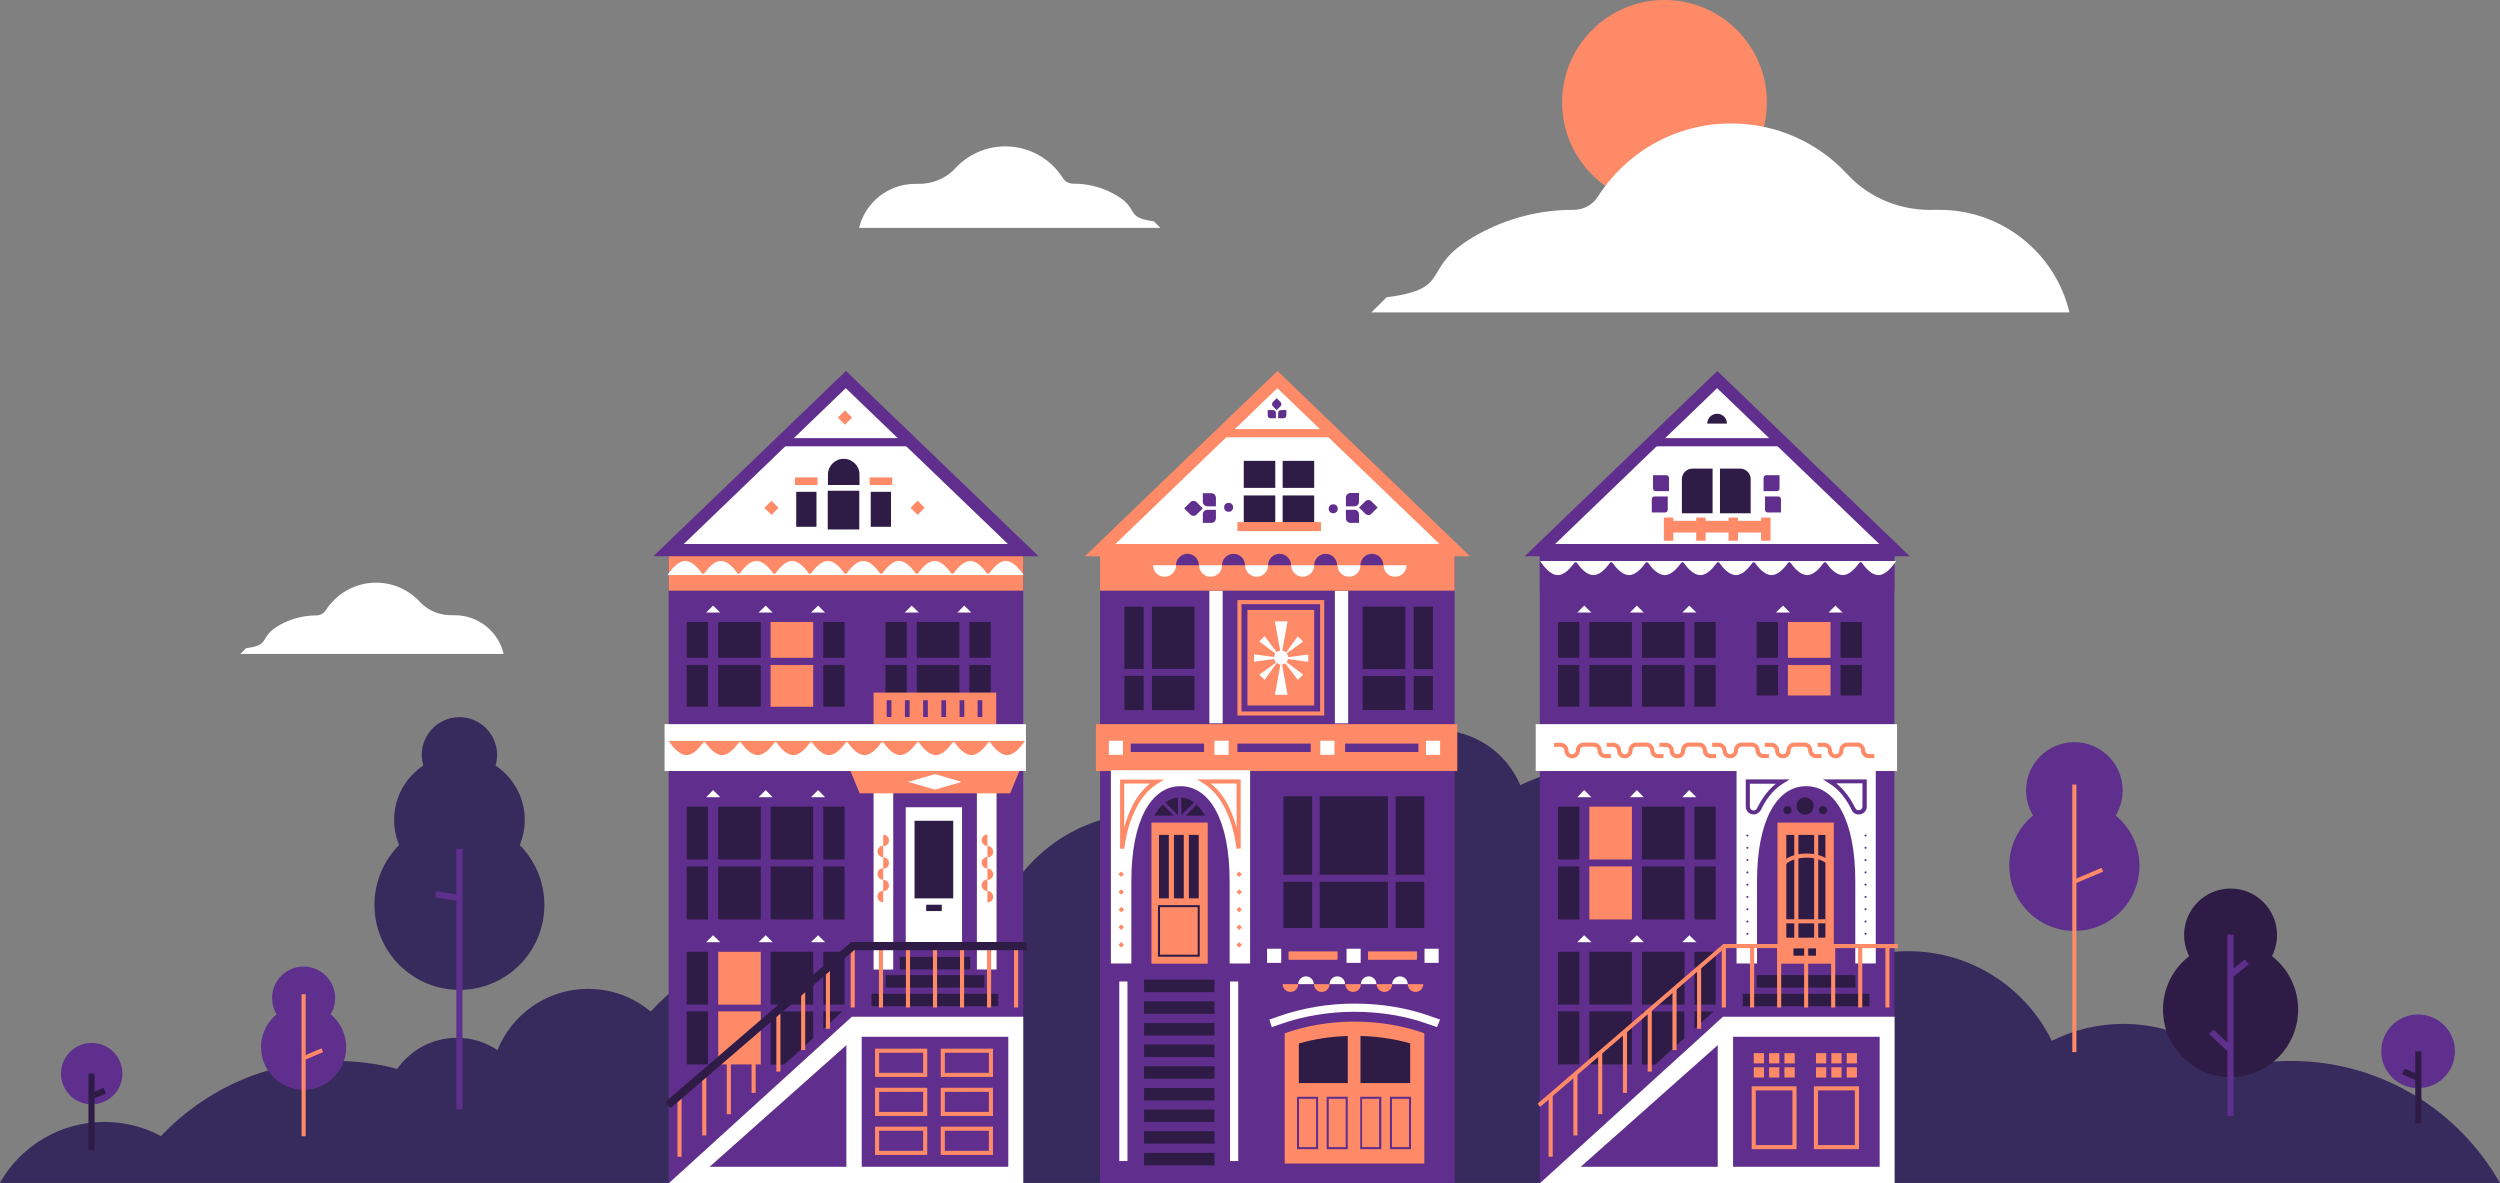 <?xml version="1.0" encoding="utf-8"?>
<!-- Generator: Adobe Illustrator 23.0.1, SVG Export Plug-In . SVG Version: 6.00 Build 0)  -->
<!DOCTYPE svg PUBLIC "-//W3C//DTD SVG 1.1//EN" "http://www.w3.org/Graphics/SVG/1.1/DTD/svg11.dtd">
<svg version="1.1" id="Isolation_Mode" xmlns:x="http://ns.adobe.com/Extensibility/1.0/" xmlns:i="http://ns.adobe.com/AdobeIllustrator/10.0/" xmlns:graph="http://ns.adobe.com/Graphs/1.0/"
	 xmlns="http://www.w3.org/2000/svg" xmlns:xlink="http://www.w3.org/1999/xlink" x="0px" y="0px" width="1221.1px" height="578px"
	 viewBox="0 0 1221.1 578" style="enable-background:new 0 0 1221.1 578;" xml:space="preserve">
<rect x="0" y="0" width="1221.1" height="578" fill="#808080" stroke="none"/>
<style type="text/css">
	.st0{fill:#362B5C;}
	.st1{fill:#FF8A67;}
	.st2{fill:#FFFFFF;}
	.st3{fill:#5F2F8E;}
	.st4{fill:#2F1C46;}
	.st5{fill:#602F8D;}
	.st6{fill:none;stroke:#FF8A67;stroke-width:2;stroke-miterlimit:10;}
</style>
<path class="st0" d="M1221.1,577.9c-20.1-35.6-58.3-59.7-102.1-59.7c-9.7,0-19.2,1.2-28.2,3.4c-14-13.3-32.9-21.5-53.7-21.5
	c-12.6,0-24.4,3-34.9,8.3c-12.7-25.9-39.3-43.8-70.1-43.8c-13.9,0-27,3.7-38.4,10.1c-10.7-10.8-23.8-19.3-38.4-24.5
	c-1.6-41.6-35.8-74.9-77.9-74.9c-12.5,0-24.3,3-34.8,8.2c-6.8-15.9-22.5-27-40.9-27c-23.8,0-43.3,18.8-44.4,42.3
	c-6.5-10.3-18-17.1-31.1-17.1c-15.2,0-28.2,9.2-33.8,22.2c-3.4-1.5-6.8-2.8-10.4-3.8c-4.8-1.8-10.1-2.8-15.5-2.8c-0.2,0-0.4,0-0.5,0
	c-1.8-0.1-3.6-0.2-5.4-0.2c-31.8,0-59.2,18.9-71.6,46c-3.2-0.7-6.5-1-9.8-1c-19.1,0-35.6,11.3-43.2,27.6
	c-12.9-5.9-27.3-9.2-42.4-9.2c-30.1,0-57.1,13-75.8,33.6c-8.3-7-19-11.1-30.6-11.1c-20,0-37.2,12.4-44.2,29.9
	c-5.7-3.8-12.5-6-19.8-6c-12.1,0-22.7,6-29.2,15.2c-9.6-2.6-19.8-3.9-30.2-3.9c-33.6,0-63.8,14.1-85.2,36.7
	c-8.2-4.4-17.6-6.9-27.6-6.9c-21.9,0-41,12-51.1,29.8H1221.1z M504,530.7h-0.4c0.1,0,0.2-0.1,0.2-0.1
	C503.9,530.6,503.9,530.7,504,530.7z"/>
<circle class="st1" cx="813" cy="50" r="50"/>
<path class="st2" d="M947.3,102.5c-0.8,0-1.5,0-2.3,0c-16.1,0.6-31.7-5.5-42.6-17.3c-14.1-15.3-34.4-24.9-56.8-24.9
	c-27.4,0-51.4,14.2-65.1,35.7c-2.6,4.1-7.1,6.5-11.9,6.5c-0.1,0-0.2,0-0.3,0c-16.7,0-32.4,4.3-46.1,11.8
	c-30.2,16.5-10.8,26.5-44.9,30.9l-7.5,7.4h14.1h70.8h256.1C1004,123.8,978.1,102.5,947.3,102.5z"/>
<path class="st2" d="M222.1,300.5c-0.3,0-0.6,0-0.9,0c-6.1,0.2-12-2.1-16.1-6.5c-5.3-5.8-13-9.4-21.4-9.4
	c-10.3,0-19.4,5.4-24.6,13.5c-1,1.5-2.7,2.5-4.5,2.5c0,0-0.1,0-0.1,0c-6.3,0-12.2,1.6-17.4,4.4c-11.4,6.2-4.1,10-16.9,11.6l-2.8,2.8
	h5.3h26.7h96.6C243.5,308.6,233.7,300.5,222.1,300.5z"/>
<path class="st2" d="M447.1,89.8c0.3,0,0.7,0,1,0c6.9,0.2,13.7-2.4,18.4-7.5c6.1-6.6,14.8-10.8,24.5-10.8c11.8,0,22.2,6.1,28.1,15.4
	c1.1,1.8,3,2.8,5.1,2.8c0,0,0.1,0,0.1,0c7.2,0,14,1.8,19.9,5.1c13,7.1,4.6,11.4,19.4,13.3l3.2,3.2h-6.1h-30.6H419.6
	C422.6,99,433.7,89.8,447.1,89.8z"/>
<g>
	<circle class="st0" cx="224.4" cy="400.5" r="31.9"/>
	<circle class="st0" cx="224.4" cy="368.7" r="18.4"/>
	<circle class="st0" cx="224.4" cy="442" r="41.5"/>
	<g>
		<rect x="222.9" y="414.6" class="st3" width="3" height="127.2"/>
	</g>
	<g>
		
			<rect x="217.1" y="431.8" transform="matrix(0.154 -0.988 0.988 0.154 -247.465 586.309)" class="st3" width="3" height="11.7"/>
	</g>
</g>
<g>
	<circle class="st3" cx="1181.1" cy="513.5" r="18"/>
	<g>
		<rect x="1179.7" y="513.5" class="st4" width="3" height="35.2"/>
	</g>
	<path class="st3" d="M1181.2,523.4"/>
	<g>
		
			<rect x="1175.9" y="520.9" transform="matrix(0.39 -0.921 0.921 0.39 234.916 1404.577)" class="st4" width="3" height="8.3"/>
	</g>
</g>
<g>
	<circle class="st3" cx="44.8" cy="524.4" r="15"/>
	<g>
		<rect x="43.2" y="524.4" class="st4" width="3" height="37.4"/>
	</g>
	<path class="st3" d="M44.7,532.6"/>
	<g>
		
			<rect x="44.5" y="532.5" transform="matrix(0.921 -0.39 0.39 0.921 -204.432 60.961)" class="st4" width="6.9" height="3"/>
	</g>
</g>
<g>
	<circle class="st3" cx="148.3" cy="511.5" r="20.8"/>
	<circle class="st3" cx="148.3" cy="487.5" r="15.4"/>
	<g>
		<rect x="147.3" y="485.6" class="st1" width="2" height="69.4"/>
	</g>
	<path class="st3" d="M148.3,513"/>
	<g>
		<rect x="148" y="513.9" transform="matrix(0.921 -0.39 0.39 0.921 -188.559 100.219)" class="st1" width="9.6" height="2"/>
	</g>
</g>
<g>
	<circle class="st3" cx="1013.2" cy="422.9" r="31.8"/>
	<circle class="st3" cx="1013.2" cy="386.1" r="23.6"/>
	<g>
		<rect x="1012.2" y="383.2" class="st1" width="2" height="130.7"/>
	</g>
	<path class="st3" d="M1013.2,425.2"/>
	<g>
		
			<rect x="1012.6" y="427" transform="matrix(0.921 -0.39 0.39 0.921 -86.169 431.264)" class="st1" width="14.7" height="2"/>
	</g>
</g>
<g>
	<g>
		<rect x="326.6" y="268.7" class="st5" width="173.2" height="309.3"/>
		<polygon class="st2" points="499.8,578 326.6,578 416.1,496.6 499.8,496.6 		"/>
		<rect x="326.6" y="268.7" class="st1" width="173.2" height="19.8"/>
		<g>
			<polygon class="st2" points="413.2,185.4 326.6,268.7 499.8,268.7 			"/>
			<path class="st5" d="M507.3,271.7H319.1l94.1-90.5L507.3,271.7z M334,265.7h158.3l-79.2-76.1L334,265.7z"/>
		</g>
		<rect x="424.8" y="233.2" class="st1" width="11" height="3.7"/>
		<rect x="388.3" y="233.2" class="st1" width="11" height="3.7"/>
		<g>
			<rect x="382.1" y="214" class="st5" width="61.9" height="4"/>
		</g>
		<path class="st2" d="M500,280.9c-1.6-2.3-4.9-6.9-8.7-6.9c-3.4,0-6.3,3.6-8.1,6c-0.3,0.4-1,0.4-1.2,0c-1.7-2.4-4.7-6-8.1-6
			s-6.3,3.6-8.1,6c-0.3,0.4-1,0.4-1.2,0c-1.7-2.4-4.7-6-8.1-6c-3.4,0-6.3,3.6-8.1,6c-0.3,0.4-1,0.4-1.2,0c-1.7-2.4-4.7-6-8.1-6
			s-6.3,3.6-8.1,6c-0.3,0.4-1,0.4-1.2,0c-1.7-2.4-4.7-6-8.1-6c-3.4,0-6.3,3.6-8.1,6c-0.3,0.4-1,0.4-1.2,0c-1.7-2.4-4.7-6-8.1-6
			c-3.4,0-6.3,3.6-8.1,6c-0.3,0.4-1,0.4-1.2,0c-1.7-2.4-4.7-6-8.1-6c-3.4,0-6.3,3.6-8.1,6c-0.3,0.4-1,0.4-1.2,0
			c-1.7-2.4-4.7-6-8.1-6s-6.3,3.6-8.1,6c-0.3,0.4-1,0.4-1.2,0c-1.7-2.4-4.7-6-8.1-6s-6.3,3.6-8.1,6c-0.3,0.4-1,0.4-1.2,0
			c-1.7-2.4-4.7-6-8.1-6c-3.8,0-7.1,4.6-8.7,6.9"/>
		<rect x="439.5" y="467.4" class="st4" width="34.4" height="6.1"/>
		<rect x="432.6" y="476.3" class="st4" width="48.2" height="6.1"/>
		<rect x="425.7" y="485.4" class="st4" width="61.9" height="6.1"/>
		<rect x="442.4" y="394.3" class="st2" width="27.5" height="67.6"/>
		<rect x="446.7" y="400.9" class="st4" width="18.9" height="37.9"/>
		<rect x="452.4" y="441.9" class="st4" width="7.6" height="3.1"/>
		
			<rect x="386" y="423.4" transform="matrix(6.123234e-17 -1 1 6.123234e-17 3.293 859.577)" class="st2" width="90.8" height="9.6"/>
		
			<rect x="436.5" y="423.4" transform="matrix(6.123234e-17 -1 1 6.123234e-17 53.75 910.033)" class="st2" width="90.8" height="9.6"/>
		<rect x="324.6" y="353.7" class="st2" width="176.5" height="22.9"/>
		<path class="st1" d="M326.6,361.9c1.6,2.3,4.9,6.9,8.7,6.9c3.4,0,6.3-3.6,8.1-6c0.3-0.4,1-0.4,1.2,0c1.7,2.4,4.7,6,8.1,6
			s6.3-3.6,8.1-6c0.3-0.4,1-0.4,1.2,0c1.7,2.4,4.7,6,8.1,6s6.3-3.6,8.1-6c0.3-0.4,1-0.4,1.2,0c1.7,2.4,4.7,6,8.1,6
			c3.4,0,6.3-3.6,8.1-6c0.3-0.4,1-0.4,1.2,0c1.7,2.4,4.7,6,8.1,6c3.4,0,6.3-3.6,8.1-6c0.3-0.4,1-0.4,1.2,0c1.7,2.4,4.7,6,8.1,6
			c3.4,0,6.3-3.6,8.1-6c0.3-0.4,1-0.4,1.2,0c1.7,2.4,4.7,6,8.1,6s6.3-3.6,8.1-6c0.3-0.4,1-0.4,1.2,0c1.7,2.4,4.7,6,8.1,6
			c3.4,0,6.3-3.6,8.1-6c0.3-0.4,1-0.4,1.2,0c1.7,2.4,4.7,6,8.1,6s6.3-3.6,8.1-6c0.3-0.4,1-0.4,1.2,0c1.7,2.4,4.7,6,8.1,6
			c3.8,0,7.1-4.6,8.7-6.9"/>
		<polygon class="st1" points="493.4,387.5 419.9,387.5 415.4,376.6 497.9,376.6 		"/>
		<g>
			<path class="st1" d="M482.3,413.2c-1.5,0-2.8-1.2-2.8-2.8s1.2-2.8,2.8-2.8V413.2z"/>
			<path class="st1" d="M482.3,413.2c1.5,0,2.8,1.2,2.8,2.8s-1.2,2.8-2.8,2.8V413.2z"/>
			<path class="st1" d="M482.3,424.2c-1.5,0-2.8-1.2-2.8-2.8s1.2-2.8,2.8-2.8V424.2z"/>
			<path class="st1" d="M482.3,424.2c1.5,0,2.8,1.2,2.8,2.8s-1.2,2.8-2.8,2.8V424.2z"/>
			<path class="st1" d="M482.3,435.2c-1.5,0-2.8-1.2-2.8-2.8s1.2-2.8,2.8-2.8V435.2z"/>
			<path class="st1" d="M482.3,435.2c1.5,0,2.8,1.2,2.8,2.8s-1.2,2.8-2.8,2.8V435.2z"/>
		</g>
		<g>
			<path class="st1" d="M431.4,440.7c-1.5,0-2.8-1.2-2.8-2.8s1.2-2.8,2.8-2.8V440.7z"/>
			<path class="st1" d="M431.4,429.7c1.5,0,2.8,1.2,2.8,2.8s-1.2,2.8-2.8,2.8V429.7z"/>
			<path class="st1" d="M431.4,429.7c-1.5,0-2.8-1.2-2.8-2.8s1.2-2.8,2.8-2.8V429.7z"/>
			<path class="st1" d="M431.4,418.7c1.5,0,2.8,1.2,2.8,2.8s-1.2,2.8-2.8,2.8V418.7z"/>
			<path class="st1" d="M431.4,407.7c1.5,0,2.8,1.2,2.8,2.8s-1.2,2.8-2.8,2.8V407.7z"/>
			<path class="st1" d="M431.4,418.7c-1.5,0-2.8-1.2-2.8-2.8s1.2-2.8,2.8-2.8V418.7z"/>
		</g>
		
			<rect x="445.8" y="245.6" transform="matrix(0.707 -0.707 0.707 0.707 -44.084 389.57)" class="st1" width="4.9" height="4.9"/>
		<g>
			<polygon class="st2" points="469.7,381.9 456.7,385.7 443.6,381.9 456.7,378.1 			"/>
		</g>
		
			<rect x="410.3" y="201.5" transform="matrix(0.707 -0.707 0.707 0.707 -23.291 351.585)" class="st1" width="4.9" height="4.9"/>
		
			<rect x="374.4" y="245.6" transform="matrix(0.707 -0.707 0.707 0.707 -64.987 339.107)" class="st1" width="4.9" height="4.9"/>
		<rect x="420.9" y="506.4" class="st5" width="71.6" height="63.5"/>
		<polygon class="st5" points="413.4,569.9 346.6,569.9 413.4,510.5 		"/>
		<path class="st4" d="M435.2,257.3h-9.9v-17.1h9.9V257.3z M398.8,240.2h-9.9v17.1h9.9V240.2z M419.8,236.9v-5.1
			c0-4.3-3.5-7.7-7.7-7.7c-4.3,0-7.7,3.5-7.7,7.7v5.1H419.8z M404.3,239.7v18.9h15.4v-18.9H404.3z"/>
		<g>
			<path class="st1" d="M452.9,526h-25.5v-13.8h25.5V526z M429.4,524h21.5v-9.8h-21.5V524z"/>
		</g>
		<g>
			<path class="st1" d="M485,526h-25.5v-13.8H485V526z M461.5,524H483v-9.8h-21.5V524z"/>
		</g>
		<g>
			<path class="st1" d="M452.9,545.1h-25.5v-13.8h25.5V545.1z M429.4,543.1h21.5v-9.8h-21.5V543.1z"/>
		</g>
		<g>
			<path class="st1" d="M485,545.1h-25.5v-13.8H485V545.1z M461.5,543.1H483v-9.8h-21.5V543.1z"/>
		</g>
		<g>
			<path class="st1" d="M452.9,564.1h-25.5v-13.8h25.5V564.1z M429.4,562.1h21.5v-9.8h-21.5V562.1z"/>
		</g>
		<g>
			<path class="st1" d="M485,564.1h-25.5v-13.8H485V564.1z M461.5,562.1H483v-9.8h-21.5V562.1z"/>
		</g>
		<g>
			<rect x="495.3" y="462.1" class="st1" width="2" height="30"/>
		</g>
		<g>
			<rect x="482.1" y="462.1" class="st1" width="2" height="30"/>
		</g>
		<g>
			<rect x="455.7" y="462.1" class="st1" width="2" height="30"/>
		</g>
		<g>
			<rect x="429.3" y="462.1" class="st1" width="2" height="30"/>
		</g>
		<g>
			<rect x="442.5" y="462.1" class="st1" width="2" height="30"/>
		</g>
		<g>
			<rect x="468.9" y="462.1" class="st1" width="2" height="30"/>
		</g>
		<g>
			<g>
				<rect x="376.4" y="394" class="st4" width="20.8" height="25.8"/>
				<rect x="350.8" y="394" class="st4" width="20.8" height="25.8"/>
				<rect x="402.1" y="394" class="st4" width="10.4" height="25.8"/>
				<rect x="335.4" y="394" class="st4" width="10.4" height="25.8"/>
				<rect x="376.4" y="423.2" class="st4" width="20.8" height="25.9"/>
				<rect x="402.1" y="423.2" class="st4" width="10.4" height="25.9"/>
				<rect x="335.4" y="423.2" class="st4" width="10.4" height="25.9"/>
				<rect x="350.8" y="423.2" class="st4" width="20.8" height="25.9"/>
			</g>
			<g>
				<polygon class="st2" points="344.9,389.4 348.3,385.9 351.8,389.4 				"/>
				<polygon class="st2" points="370.5,389.4 374,385.9 377.4,389.4 				"/>
				<polygon class="st2" points="396.1,389.4 399.6,385.9 403,389.4 				"/>
			</g>
		</g>
		<g>
			<polygon class="st2" points="344.9,460.2 348.3,456.8 351.8,460.2 			"/>
			<polygon class="st2" points="370.5,460.2 374,456.8 377.4,460.2 			"/>
			<polygon class="st2" points="396.1,460.2 399.6,456.8 403,460.2 			"/>
		</g>
		<g>
			<polygon class="st4" points="397.2,507.1 397.2,494 376.4,494 376.4,520 383,520 			"/>
			<rect x="376.4" y="464.9" class="st4" width="20.8" height="25.8"/>
			<polygon class="st4" points="411.5,494 402.1,494 402.1,502.6 			"/>
			<rect x="402.1" y="464.9" class="st4" width="10.4" height="25.8"/>
			<rect x="335.4" y="464.9" class="st4" width="10.4" height="25.8"/>
			<rect x="350.8" y="464.9" class="st1" width="20.8" height="25.8"/>
			<rect x="335.4" y="494" class="st4" width="10.4" height="25.9"/>
			<rect x="350.8" y="494" class="st1" width="20.8" height="25.9"/>
		</g>
		<g>
			<line class="st6" x1="416.5" y1="492.1" x2="416.5" y2="462.1"/>
			<line class="st6" x1="404.4" y1="502.5" x2="404.4" y2="472.5"/>
			<line class="st6" x1="392.3" y1="512.9" x2="392.3" y2="482.9"/>
			<line class="st6" x1="380.2" y1="523.4" x2="380.2" y2="493.4"/>
			<line class="st6" x1="368.1" y1="533.8" x2="368.1" y2="503.8"/>
			<line class="st6" x1="356" y1="544.2" x2="356" y2="514.2"/>
			<line class="st6" x1="344" y1="554.6" x2="344" y2="524.6"/>
			<line class="st6" x1="331.9" y1="565" x2="331.9" y2="535"/>
		</g>
		<g>
			<g>
				<polygon class="st4" points="327.5,541.3 324.9,538.3 415.8,460.1 501.5,460.1 501.5,464.1 417.2,464.1 				"/>
			</g>
		</g>
		<g>
			<g>
				<rect x="376.4" y="303.8" class="st1" width="20.8" height="17.5"/>
				<rect x="350.8" y="303.8" class="st4" width="20.8" height="17.5"/>
				<rect x="402.1" y="303.8" class="st4" width="10.4" height="17.5"/>
				<rect x="335.4" y="303.8" class="st4" width="10.4" height="17.5"/>
				<rect x="376.4" y="324.8" class="st1" width="20.8" height="20.4"/>
				<rect x="402.1" y="324.8" class="st4" width="10.4" height="20.4"/>
				<rect x="335.4" y="324.8" class="st4" width="10.4" height="20.4"/>
				<rect x="350.8" y="324.8" class="st4" width="20.8" height="20.4"/>
			</g>
			<g>
				<polygon class="st2" points="344.9,299.2 348.3,295.8 351.8,299.2 				"/>
				<polygon class="st2" points="370.5,299.2 374,295.8 377.4,299.2 				"/>
				<polygon class="st2" points="396.1,299.2 399.6,295.8 403,299.2 				"/>
			</g>
		</g>
		<g>
			<g>
				<rect x="473.5" y="303.8" class="st4" width="10.4" height="17.5"/>
				<rect x="447.8" y="303.8" class="st4" width="20.8" height="17.5"/>
				<rect x="432.5" y="303.8" class="st4" width="10.4" height="17.5"/>
				<rect x="473.5" y="324.8" class="st4" width="10.4" height="14.9"/>
				<rect x="432.5" y="324.8" class="st4" width="10.4" height="14.9"/>
				<rect x="447.8" y="324.8" class="st4" width="20.8" height="14.9"/>
			</g>
			<g>
				<polygon class="st2" points="441.9,299.2 445.3,295.8 448.8,299.2 				"/>
				<polygon class="st2" points="467.6,299.2 471,295.8 474.4,299.2 				"/>
			</g>
		</g>
		<path class="st1" d="M426.7,338.3v15.3h59.9v-15.3H426.7z M435.4,350.2h-2.3V342h2.3V350.2z M444.3,350.2H442V342h2.3V350.2z
			 M453.2,350.2h-2.3V342h2.3V350.2z M462.1,350.2h-2.3V342h2.3V350.2z M471,350.2h-2.3V342h2.3V350.2z M479.8,350.2h-2.3V342h2.3
			V350.2z"/>
	</g>
	<rect x="537.3" y="268.7" class="st5" width="173.2" height="309.3"/>
	<rect x="537.3" y="268.7" class="st1" width="173.2" height="19.8"/>
	<g>
		<polygon class="st2" points="623.9,185.4 537.3,268.7 710.5,268.7 		"/>
		<path class="st1" d="M718,271.7H529.9l94.1-90.5L718,271.7z M544.8,265.7h158.3l-79.2-76.1L544.8,265.7z"/>
	</g>
	<g>
		<rect x="597" y="209.6" class="st1" width="53.7" height="4"/>
	</g>
	<rect x="665.6" y="296.3" class="st4" width="20.8" height="50.5"/>
	<g>
		<path class="st1" d="M646.8,349.5h-42.4v-56.4h42.4V349.5z M606.4,347.5h38.4v-52.4h-38.4V347.5z"/>
	</g>
	<rect x="609.3" y="297.9" class="st1" width="32.6" height="46.7"/>
	<rect x="690.5" y="296.3" class="st4" width="9.4" height="50.5"/>
	<g>
		<rect x="558.8" y="478.5" class="st4" width="34.4" height="6.1"/>
		<rect x="558.8" y="489.1" class="st4" width="34.4" height="6.1"/>
		<rect x="558.8" y="499.7" class="st4" width="34.4" height="6.1"/>
		<rect x="558.8" y="510.2" class="st4" width="34.4" height="6.1"/>
		<rect x="558.8" y="520.8" class="st4" width="34.4" height="6.1"/>
		<rect x="558.8" y="531.4" class="st4" width="34.4" height="6.1"/>
		<rect x="558.8" y="541.9" class="st4" width="34.4" height="6.1"/>
		<rect x="558.8" y="552.5" class="st4" width="34.4" height="6.1"/>
		<rect x="558.8" y="563.1" class="st4" width="34.4" height="6.1"/>
	</g>
	<g>
		<rect x="562.4" y="401.8" class="st1" width="27.5" height="68.9"/>
		<rect x="566.1" y="407.8" class="st4" width="4.8" height="31"/>
		<g>
			<path class="st4" d="M586,467.3h-20.4v-25.2H586V467.3z M566.6,466.3H585v-23.2h-18.4V466.3z"/>
		</g>
		<rect x="573.4" y="407.8" class="st4" width="4.8" height="31"/>
		<rect x="580.7" y="407.8" class="st4" width="4.8" height="31"/>
	</g>
	<rect x="535.3" y="353.7" class="st1" width="176.5" height="22.9"/>
	<rect x="663.9" y="326.8" class="st5" width="40.5" height="3.4"/>
	
		<rect x="562.6" y="296.3" transform="matrix(-1 -1.224647e-16 1.224647e-16 -1 1146.051 643.151)" class="st4" width="20.8" height="50.5"/>
	
		<rect x="549.2" y="296.3" transform="matrix(-1 -1.224647e-16 1.224647e-16 -1 1107.814 643.151)" class="st4" width="9.4" height="50.5"/>
	
		<rect x="544.6" y="326.8" transform="matrix(-1 -1.224647e-16 1.224647e-16 -1 1129.722 656.914)" class="st5" width="40.5" height="3.4"/>
	<path class="st2" d="M542.6,376.2v94.4h10v-40.3c0-29.4,9.6-46.3,24-46.3h0c14.4,0,24,16.9,24,46.3v40.3h10v-94.4H542.6z"/>
	<g>
		<path class="st1" d="M549.1,414.6l-2-0.1v-33.7h21.4l-3,1.9c-4.1,2.5-7.5,6.3-10.2,11.4C552.3,399.5,550.2,406.4,549.1,414.6z
			 M549.1,382.7v21.6c1.1-4.2,2.6-8,4.3-11.3c2.3-4.3,5.1-7.7,8.3-10.3H549.1z M604,414.6c-1.1-8.2-3.2-15.1-6.1-20.6
			c-2.7-5.1-6.1-8.9-10.2-11.4l-3-1.9H606v33.7L604,414.6z M591.4,382.7c3.2,2.6,6,6,8.3,10.3c1.7,3.3,3.2,7.1,4.3,11.3v-21.6H591.4
			z"/>
	</g>
	<g>
		<rect x="600.8" y="479.4" class="st2" width="4" height="87.7"/>
	</g>
	<g>
		<rect x="546.7" y="479.4" class="st2" width="4" height="87.7"/>
	</g>
	<path class="st4" d="M588.5,398.4c-2.8-5.4-7.3-8.9-12.3-8.9c-5,0-9.5,3.5-12.3,8.9H588.5z"/>
	<rect x="575.4" y="387.9" class="st5" width="1.6" height="11.7"/>
	
		<rect x="580.2" y="389.6" transform="matrix(0.707 0.707 -0.707 0.707 449.8 -294.993)" class="st5" width="1.6" height="11.7"/>
	
		<rect x="570.4" y="389.5" transform="matrix(-0.707 0.707 -0.707 -0.707 1254.71 270.976)" class="st5" width="1.6" height="11.7"/>
	<g>
		
			<rect x="604.4" y="443.3" transform="matrix(0.707 -0.707 0.707 0.707 -136.799 558.2)" class="st1" width="1.9" height="1.9"/>
		
			<rect x="604.4" y="434.7" transform="matrix(0.707 -0.707 0.707 0.707 -130.713 555.679)" class="st1" width="1.9" height="1.9"/>
		
			<rect x="604.4" y="426" transform="matrix(0.707 -0.707 0.707 0.707 -124.627 553.158)" class="st1" width="1.9" height="1.9"/>
		
			<rect x="604.4" y="451.9" transform="matrix(0.707 -0.707 0.707 0.707 -142.885 560.721)" class="st1" width="1.9" height="1.9"/>
		
			<rect x="604.4" y="460.5" transform="matrix(0.707 -0.707 0.707 0.707 -148.971 563.242)" class="st1" width="1.9" height="1.9"/>
	</g>
	<g>
		
			<rect x="546.8" y="443.3" transform="matrix(0.707 -0.707 0.707 0.707 -153.671 517.467)" class="st1" width="1.9" height="1.9"/>
		
			<rect x="546.8" y="434.7" transform="matrix(0.707 -0.707 0.707 0.707 -147.585 514.946)" class="st1" width="1.9" height="1.9"/>
		
			<rect x="546.8" y="426" transform="matrix(0.707 -0.707 0.707 0.707 -141.499 512.425)" class="st1" width="1.9" height="1.9"/>
		
			<rect x="546.8" y="451.9" transform="matrix(0.707 -0.707 0.707 0.707 -159.758 519.988)" class="st1" width="1.9" height="1.9"/>
		
			<rect x="546.8" y="460.5" transform="matrix(0.707 -0.707 0.707 0.707 -165.844 522.509)" class="st1" width="1.9" height="1.9"/>
	</g>
	<rect x="652" y="288.6" class="st2" width="6.5" height="64.7"/>
	<rect x="590.7" y="288.6" class="st2" width="6.5" height="64.7"/>
	<path class="st2" d="M639,323.3v-3.6l-9.8,1.3c0-0.7-0.3-1.4-0.7-1.9l8-5.7l-2.6-2.6l-5.7,7.9c-0.5-0.5-1.2-0.8-1.9-0.9l2.6-14.3
		h-6.2l2.6,14.3c-0.6,0.1-1.2,0.4-1.7,0.7l-5.9-7.8l-2.6,2.6l7.8,5.9c-0.3,0.5-0.5,1.1-0.6,1.7l-9.8-1.3v3.6l9.9-1.3
		c0.1,0.7,0.5,1.3,0.9,1.7l-8.2,5.9l2.6,2.6l5.9-8.3c0.5,0.4,1.1,0.7,1.8,0.8l-2.7,14.8h6.2l-2.7-14.8c0.6-0.1,1.1-0.3,1.6-0.6
		l6.1,8.1l2.6-2.6l-8.1-6.1c0.4-0.4,0.6-0.9,0.8-1.5L639,323.3z"/>
	<rect x="695.8" y="463.4" class="st2" width="6.9" height="6.9"/>
	<rect x="618.9" y="463.4" class="st2" width="6.9" height="6.9"/>
	<rect x="668.2" y="464.7" class="st1" width="23.9" height="4.1"/>
	<rect x="629.4" y="464.7" class="st1" width="23.9" height="4.1"/>
	<rect x="657.7" y="463.4" class="st2" width="6.9" height="6.9"/>
	<g>
		<rect x="657" y="363.2" class="st5" width="35.8" height="4.1"/>
		<rect x="604.4" y="363.2" class="st5" width="35.8" height="4.1"/>
		<rect x="552.3" y="363.2" class="st5" width="35.8" height="4.1"/>
		<g>
			<rect x="696.5" y="361.8" class="st2" width="6.9" height="6.9"/>
			<rect x="644.9" y="361.8" class="st2" width="6.9" height="6.9"/>
			<rect x="593.2" y="361.8" class="st2" width="6.9" height="6.9"/>
			<rect x="541.6" y="361.8" class="st2" width="6.9" height="6.9"/>
		</g>
	</g>
	<g>
		<path class="st2" d="M574.4,276.1c0,3.1-2.5,5.6-5.6,5.6c-3.1,0-5.6-2.5-5.6-5.6H574.4z"/>
		<path class="st5" d="M574.4,276.1c0-3.1,2.5-5.6,5.6-5.6c3.1,0,5.6,2.5,5.6,5.6H574.4z"/>
		<path class="st2" d="M596.9,276.1c0,3.1-2.5,5.6-5.6,5.6c-3.1,0-5.6-2.5-5.6-5.6H596.9z"/>
		<path class="st5" d="M596.9,276.1c0-3.1,2.5-5.6,5.6-5.6c3.1,0,5.6,2.5,5.6,5.6H596.9z"/>
		<path class="st2" d="M619.4,276.1c0,3.1-2.5,5.6-5.6,5.6c-3.1,0-5.6-2.5-5.6-5.6H619.4z"/>
		<path class="st5" d="M619.4,276.1c0-3.1,2.5-5.6,5.6-5.6c3.1,0,5.6,2.5,5.6,5.6H619.4z"/>
		<path class="st2" d="M641.9,276.1c0,3.1-2.5,5.6-5.6,5.6c-3.1,0-5.6-2.5-5.6-5.6H641.9z"/>
		<path class="st5" d="M641.9,276.1c0-3.1,2.5-5.6,5.6-5.6c3.1,0,5.6,2.5,5.6,5.6H641.9z"/>
		<path class="st2" d="M664.5,276.1c0,3.1-2.5,5.6-5.6,5.6c-3.1,0-5.6-2.5-5.6-5.6H664.5z"/>
		<path class="st2" d="M687,276.1c0,3.1-2.5,5.6-5.6,5.6c-3.1,0-5.6-2.5-5.6-5.6H687z"/>
		<path class="st5" d="M664.5,276.1c0-3.1,2.5-5.6,5.6-5.6c3.1,0,5.6,2.5,5.6,5.6H664.5z"/>
	</g>
	<g>
		<path class="st1" d="M634.1,480.7c0,2.1-1.7,3.8-3.8,3.8c-2.1,0-3.8-1.7-3.8-3.8H634.1z"/>
		<path class="st2" d="M634.1,480.7c0-2.1,1.7-3.8,3.8-3.8s3.8,1.7,3.8,3.8H634.1z"/>
		<path class="st1" d="M649.4,480.7c0,2.1-1.7,3.8-3.8,3.8s-3.8-1.7-3.8-3.8H649.4z"/>
		<path class="st2" d="M649.4,480.7c0-2.1,1.7-3.8,3.8-3.8c2.1,0,3.8,1.7,3.8,3.8H649.4z"/>
		<path class="st1" d="M664.7,480.7c0,2.1-1.7,3.8-3.8,3.8c-2.1,0-3.8-1.7-3.8-3.8H664.7z"/>
		<path class="st2" d="M664.7,480.7c0-2.1,1.7-3.8,3.8-3.8s3.8,1.7,3.8,3.8H664.7z"/>
		<path class="st1" d="M680,480.7c0,2.1-1.7,3.8-3.8,3.8c-2.1,0-3.8-1.7-3.8-3.8H680z"/>
		<path class="st2" d="M680,480.7c0-2.1,1.7-3.8,3.8-3.8c2.1,0,3.8,1.7,3.8,3.8H680z"/>
		<path class="st1" d="M695.2,480.7c0,2.1-1.7,3.8-3.8,3.8c-2.1,0-3.8-1.7-3.8-3.8H695.2z"/>
	</g>
	<g>
		<rect x="626.5" y="225.1" class="st4" width="15.4" height="13.2"/>
		<rect x="607.5" y="225.1" class="st4" width="15.4" height="13.2"/>
		<rect x="626.5" y="242" class="st4" width="15.4" height="13.2"/>
		<rect x="607.5" y="242" class="st4" width="15.4" height="13.2"/>
	</g>
	<g>
		<g>
			<path class="st5" d="M619.2,200.3h2.6c0.8,0,1.4,0.6,1.4,1.4v2.6h-2.6c-0.8,0-1.4-0.6-1.4-1.4V200.3z"/>
			<path class="st5" d="M628.3,200.3v2.6c0,0.8-0.6,1.4-1.4,1.4h-2.6v-2.6c0-0.8,0.6-1.4,1.4-1.4H628.3z"/>
		</g>
		<path class="st5" d="M623.6,194.5l1.9,1.9c0.5,0.5,0.5,1.4,0,2l-1.9,1.9l-1.9-1.9c-0.5-0.5-0.5-1.4,0-2L623.6,194.5z"/>
	</g>
	<g>
		<g>
			<path class="st5" d="M663.8,240.9v4.2c0,1.2-1,2.2-2.2,2.2h-4.2V243c0-1.2,1-2.2,2.2-2.2H663.8z"/>
			<path class="st5" d="M663.8,255.4h-4.2c-1.2,0-2.2-1-2.2-2.2V249h4.2c1.2,0,2.2,1,2.2,2.2V255.4z"/>
		</g>
		<path class="st5" d="M672.9,247.9l-3,3c-0.9,0.9-2.2,0.9-3.1,0l-3-3l3-3c0.9-0.9,2.2-0.9,3.1,0L672.9,247.9z"/>
		<circle class="st5" cx="651.2" cy="248.5" r="2.2"/>
	</g>
	<g>
		<g>
			<path class="st5" d="M587.5,255.4v-4.2c0-1.2,1-2.2,2.2-2.2h4.2v4.2c0,1.2-1,2.2-2.2,2.2H587.5z"/>
			<path class="st5" d="M587.5,240.9l4.2,0c1.2,0,2.2,1,2.2,2.2v4.2h-4.2c-1.2,0-2.2-1-2.2-2.2V240.9z"/>
		</g>
		<path class="st5" d="M578.4,248.3l3-3c0.9-0.9,2.2-0.9,3.1,0l3,3l-3,3c-0.9,0.9-2.2,0.9-3.1,0L578.4,248.3z"/>
		<circle class="st5" cx="600.1" cy="247.8" r="2.2"/>
	</g>
	<g>
		<g>
			<rect x="681.7" y="388.9" class="st4" width="14" height="38.4"/>
			<rect x="644.6" y="388.9" class="st4" width="33.3" height="38.4"/>
			<rect x="626.9" y="388.9" class="st4" width="14" height="38.4"/>
			<rect x="681.7" y="430.7" class="st4" width="14" height="22.6"/>
			<rect x="626.9" y="430.7" class="st4" width="14" height="22.6"/>
			<rect x="644.6" y="430.7" class="st4" width="33.3" height="22.6"/>
		</g>
	</g>
	<g>
		<path class="st2" d="M701.9,501.7l-4.6-1.6c-10.8-3.9-23.2-5.9-35.8-5.9s-24.9,2.1-35.7,5.9l-4.6,1.6L620,498l4.6-1.6
			c11.3-4,24.1-6.2,37.1-6.2s25.8,2.1,37.1,6.2l4.6,1.6L701.9,501.7z"/>
	</g>
	<path class="st1" d="M695.7,504.7c-10-3.6-21.7-5.7-34.1-5.7c-12.4,0-24.1,2.1-34.1,5.7v63.6h68.2V504.7z"/>
	<g>
		<path class="st4" d="M658.3,506c-8.3,0.3-16.5,1.5-23.9,3.7V529h23.9V506z"/>
		<path class="st4" d="M664.5,506V529h24.3v-19.4C681.3,507.5,673,506.2,664.5,506z"/>
	</g>
	<g>
		<path class="st5" d="M658.4,561.3H648v-25.6h10.3V561.3z M649,560.3h8.3v-23.6H649V560.3z"/>
	</g>
	<g>
		<path class="st5" d="M643.8,561.3h-10.3v-25.6h10.3V561.3z M634.5,560.3h8.3v-23.6h-8.3V560.3z"/>
	</g>
	<g>
		<path class="st5" d="M689.2,561.3h-10.3v-25.6h10.3V561.3z M679.9,560.3h8.3v-23.6h-8.3V560.3z"/>
	</g>
	<g>
		<path class="st5" d="M674.7,561.3h-10.3v-25.6h10.3V561.3z M665.3,560.3h8.3v-23.6h-8.3V560.3z"/>
	</g>
	<rect x="604.4" y="255" class="st1" width="40.8" height="4.4"/>
	<g>
		<rect x="752.1" y="268.7" class="st5" width="173.2" height="309.3"/>
		<polygon class="st2" points="925.4,578 752.1,578 841.6,496.6 925.4,496.6 		"/>
		<rect x="752.1" y="268.7" class="st5" width="173.2" height="19.8"/>
		<g>
			<polygon class="st2" points="838.7,185.4 752.1,268.7 925.4,268.7 			"/>
			<path class="st5" d="M932.8,271.7H744.7l94.1-90.5L932.8,271.7z M759.6,265.7h158.3l-79.2-76.1L759.6,265.7z"/>
		</g>
		<g>
			<rect x="807.7" y="214" class="st5" width="61.9" height="4"/>
		</g>
		<path class="st2" d="M752.2,274c1.6,2.3,4.9,6.9,8.7,6.9c3.4,0,6.3-3.6,8.1-6c0.3-0.4,1-0.4,1.2,0c1.7,2.4,4.7,6,8.1,6
			s6.3-3.6,8.1-6c0.3-0.4,1-0.4,1.2,0c1.7,2.4,4.7,6,8.1,6s6.3-3.6,8.1-6c0.3-0.4,1-0.4,1.2,0c1.7,2.4,4.7,6,8.1,6s6.3-3.6,8.1-6
			c0.3-0.4,1-0.4,1.2,0c1.7,2.4,4.7,6,8.1,6c3.4,0,6.3-3.6,8.1-6c0.3-0.4,1-0.4,1.2,0c1.7,2.4,4.7,6,8.1,6c3.4,0,6.3-3.6,8.1-6
			c0.3-0.4,1-0.4,1.2,0c1.7,2.4,4.7,6,8.1,6s6.3-3.6,8.1-6c0.3-0.4,1-0.4,1.2,0c1.7,2.4,4.7,6,8.1,6s6.3-3.6,8.1-6
			c0.3-0.4,1-0.4,1.2,0c1.7,2.4,4.7,6,8.1,6s6.3-3.6,8.1-6c0.3-0.4,1-0.4,1.2,0c1.7,2.4,4.7,6,8.1,6c3.8,0,7.1-4.6,8.7-6.9"/>
		<rect x="858.1" y="476.3" class="st4" width="48.2" height="6.1"/>
		<rect x="851.2" y="485.4" class="st4" width="61.9" height="6.1"/>
		<rect x="750.1" y="353.7" class="st2" width="176.5" height="22.9"/>
		<rect x="846.5" y="506.4" class="st5" width="71.6" height="63.5"/>
		<polygon class="st5" points="839,569.9 772.1,569.9 839,510.5 		"/>
		<g>
			<rect x="856.6" y="514.4" class="st1" width="5" height="5"/>
			<g>
				<path class="st1" d="M877.5,561.3h-21.9v-30.7h21.9V561.3z M857.6,559.3h17.9v-26.7h-17.9V559.3z"/>
			</g>
			<rect x="864.1" y="514.4" class="st1" width="5" height="5"/>
			<rect x="871.6" y="514.4" class="st1" width="5" height="5"/>
			<rect x="856.6" y="521.3" class="st1" width="5" height="5"/>
			<rect x="864.1" y="521.3" class="st1" width="5" height="5"/>
			<rect x="871.6" y="521.3" class="st1" width="5" height="5"/>
		</g>
		<g>
			<rect x="887" y="514.4" class="st1" width="5" height="5"/>
			<g>
				<path class="st1" d="M908,561.3H886v-30.7H908V561.3z M888,559.3H906v-26.7H888V559.3z"/>
			</g>
			<rect x="894.5" y="514.4" class="st1" width="5" height="5"/>
			<rect x="902" y="514.4" class="st1" width="5" height="5"/>
			<rect x="887" y="521.3" class="st1" width="5" height="5"/>
			<rect x="894.5" y="521.3" class="st1" width="5" height="5"/>
			<rect x="902" y="521.3" class="st1" width="5" height="5"/>
		</g>
		<g>
			<g>
				<rect x="802" y="394" class="st4" width="20.8" height="25.8"/>
				<rect x="776.3" y="394" class="st1" width="20.8" height="25.8"/>
				<rect x="827.6" y="394" class="st4" width="10.4" height="25.8"/>
				<rect x="761" y="394" class="st4" width="10.4" height="25.8"/>
				<rect x="802" y="423.2" class="st4" width="20.8" height="25.9"/>
				<rect x="827.6" y="423.2" class="st4" width="10.4" height="25.9"/>
				<rect x="761" y="423.2" class="st4" width="10.4" height="25.9"/>
				<rect x="776.3" y="423.2" class="st1" width="20.8" height="25.9"/>
			</g>
			<g>
				<polygon class="st2" points="770.4,389.4 773.8,385.9 777.3,389.4 				"/>
				<polygon class="st2" points="796.1,389.4 799.5,385.9 802.9,389.4 				"/>
				<polygon class="st2" points="821.7,389.4 825.1,385.9 828.6,389.4 				"/>
			</g>
		</g>
		<g>
			<polygon class="st2" points="770.4,460.2 773.8,456.8 777.3,460.2 			"/>
			<polygon class="st2" points="796.1,460.2 799.5,456.8 802.9,460.2 			"/>
			<polygon class="st2" points="821.7,460.2 825.1,456.8 828.6,460.2 			"/>
		</g>
		<g>
			<polygon class="st4" points="822.7,507.1 822.7,494 802,494 802,520 808.5,520 			"/>
			<rect x="802" y="464.9" class="st4" width="20.8" height="25.8"/>
			<polygon class="st4" points="837,494 827.6,494 827.6,502.6 			"/>
			<rect x="827.6" y="464.9" class="st4" width="10.4" height="25.8"/>
			<rect x="761" y="464.9" class="st4" width="10.4" height="25.8"/>
			<rect x="776.3" y="464.9" class="st4" width="20.8" height="25.8"/>
			<rect x="761" y="494" class="st4" width="10.4" height="25.9"/>
			<rect x="776.3" y="494" class="st4" width="20.8" height="25.9"/>
		</g>
		<g>
			<line class="st6" x1="842" y1="492.1" x2="842" y2="462.1"/>
			<line class="st6" x1="829.9" y1="502.5" x2="829.9" y2="472.5"/>
			<line class="st6" x1="817.9" y1="512.9" x2="817.9" y2="482.9"/>
			<line class="st6" x1="805.8" y1="523.4" x2="805.8" y2="493.4"/>
			<line class="st6" x1="793.7" y1="533.8" x2="793.7" y2="503.8"/>
			<line class="st6" x1="781.6" y1="544.2" x2="781.6" y2="514.2"/>
			<line class="st6" x1="769.5" y1="554.6" x2="769.5" y2="524.6"/>
			<line class="st6" x1="757.4" y1="565" x2="757.4" y2="535"/>
		</g>
		<g>
			<g>
				<rect x="802" y="303.8" class="st4" width="20.8" height="17.5"/>
				<rect x="776.3" y="303.8" class="st4" width="20.8" height="17.5"/>
				<rect x="827.6" y="303.8" class="st4" width="10.4" height="17.5"/>
				<rect x="761" y="303.8" class="st4" width="10.4" height="17.5"/>
				<rect x="802" y="324.8" class="st4" width="20.8" height="20.4"/>
				<rect x="827.6" y="324.8" class="st4" width="10.4" height="20.4"/>
				<rect x="761" y="324.8" class="st4" width="10.4" height="20.4"/>
				<rect x="776.3" y="324.8" class="st4" width="20.8" height="20.4"/>
			</g>
			<g>
				<polygon class="st2" points="770.4,299.2 773.8,295.8 777.3,299.2 				"/>
				<polygon class="st2" points="796.1,299.2 799.5,295.8 802.9,299.2 				"/>
				<polygon class="st2" points="821.7,299.2 825.1,295.8 828.6,299.2 				"/>
			</g>
		</g>
		<g>
			<g>
				<rect x="899" y="303.8" class="st4" width="10.4" height="17.5"/>
				<rect x="873.3" y="303.8" class="st1" width="20.8" height="17.5"/>
				<rect x="858" y="303.8" class="st4" width="10.4" height="17.5"/>
				<rect x="899" y="324.8" class="st4" width="10.4" height="14.9"/>
				<rect x="858" y="324.8" class="st4" width="10.4" height="14.9"/>
				<rect x="873.3" y="324.8" class="st1" width="20.8" height="14.9"/>
			</g>
			<g>
				<polygon class="st2" points="867.4,299.2 870.9,295.8 874.3,299.2 				"/>
				<polygon class="st2" points="893.1,299.2 896.5,295.8 900,299.2 				"/>
			</g>
		</g>
		<polygon class="st1" points="860.2,252.8 860.2,254.4 848.9,254.4 848.9,252.8 844.3,252.8 844.3,254.4 833.1,254.4 833.1,252.8 
			828.5,252.8 828.5,254.4 817.3,254.4 817.3,252.8 812.7,252.8 812.7,264.1 817.3,264.1 817.3,260.1 828.5,260.1 828.5,264.1 
			833.1,264.1 833.1,260.1 844.3,260.1 844.3,264.1 848.9,264.1 848.9,260.1 860.2,260.1 860.2,264.1 864.8,264.1 864.8,252.8 		"/>
		<g>
			<g>
				<rect x="868.2" y="401.8" class="st1" width="27.5" height="68.9"/>
				<rect x="872.5" y="407.8" class="st4" width="19.1" height="50.2"/>
				<rect x="876" y="463.2" class="st4" width="11" height="3.6"/>
				<g>
					<rect x="886.1" y="405.1" class="st1" width="2" height="55.7"/>
				</g>
				<g>
					<rect x="876.4" y="405.1" class="st1" width="2" height="55.7"/>
				</g>
				<g>
					<rect x="871.1" y="449" class="st1" width="20.6" height="2"/>
				</g>
				<g>
					<path class="st1" d="M895.5,424.4h-2c0-3-5.1-5.5-11.1-5.5s-11.1,2.5-11.1,5.5h-2c0-4.2,5.8-7.5,13.1-7.5
						C889.7,416.9,895.5,420.2,895.5,424.4z"/>
				</g>
			</g>
			<path class="st2" d="M848.2,376.2v94.4h10v-40.3c0-29.4,9.6-46.3,24-46.3h0c14.4,0,24,16.9,24,46.3v40.3h10v-94.4H848.2z"/>
			<g>
				<path class="st5" d="M856.6,397.8c-0.3,0-0.6,0-0.9-0.1c-1.8-0.4-3-1.9-3-3.7v-13.3h21.4l-3,1.9c-4.1,2.5-7.5,6.3-10.2,11.4
					c-0.3,0.5-0.6,1.1-0.8,1.6C859.3,397,858,397.8,856.6,397.8z M854.7,382.7V394c0,1.1,0.7,1.6,1.4,1.8c0.7,0.2,1.6,0,2.1-1
					c0.3-0.6,0.6-1.2,0.9-1.7c2.3-4.3,5.1-7.7,8.3-10.3H854.7z M907.8,397.8c-1.5,0-2.8-0.8-3.4-2.2c-0.3-0.6-0.5-1.1-0.8-1.6
					c-2.7-5.1-6.1-8.9-10.2-11.4l-3-1.9h21.4V394c0,1.8-1.2,3.3-3,3.7C908.4,397.8,908.1,397.8,907.8,397.8z M897,382.7
					c3.2,2.6,6,6,8.3,10.3c0.3,0.6,0.6,1.1,0.9,1.7c0.5,1,1.4,1.2,2.1,1c0.7-0.2,1.4-0.7,1.4-1.8v-11.3H897z"/>
			</g>
			<circle class="st4" cx="873.1" cy="395.7" r="2"/>
			<circle class="st4" cx="890.4" cy="395.7" r="2"/>
			<circle class="st4" cx="881.7" cy="393.7" r="4.2"/>
			<g>
				<path class="st5" d="M910.7,462.1c0-0.3,0.2-0.5,0.5-0.5l0,0c0.3,0,0.5,0.2,0.5,0.5l0,0c0,0.3-0.2,0.5-0.5,0.5l0,0
					C910.9,462.6,910.7,462.4,910.7,462.1z M910.7,456.1c0-0.3,0.2-0.5,0.5-0.5l0,0c0.3,0,0.5,0.2,0.5,0.5l0,0
					c0,0.3-0.2,0.5-0.5,0.5l0,0C910.9,456.6,910.7,456.4,910.7,456.1z M910.7,450.1c0-0.3,0.2-0.5,0.5-0.5l0,0
					c0.3,0,0.5,0.2,0.5,0.5l0,0c0,0.3-0.2,0.5-0.5,0.5l0,0C910.9,450.6,910.7,450.4,910.7,450.1z M910.7,444.1
					c0-0.3,0.2-0.5,0.5-0.5l0,0c0.3,0,0.5,0.2,0.5,0.5l0,0c0,0.3-0.2,0.5-0.5,0.5l0,0C910.9,444.6,910.7,444.4,910.7,444.1z
					 M910.7,438.1c0-0.3,0.2-0.5,0.5-0.5l0,0c0.3,0,0.5,0.2,0.5,0.5l0,0c0,0.3-0.2,0.5-0.5,0.5l0,0
					C910.9,438.6,910.7,438.4,910.7,438.1z M910.7,432.1c0-0.3,0.2-0.5,0.5-0.5l0,0c0.3,0,0.5,0.2,0.5,0.5l0,0
					c0,0.3-0.2,0.5-0.5,0.5l0,0C910.9,432.6,910.7,432.4,910.7,432.1z M910.7,426.1c0-0.3,0.2-0.5,0.5-0.5l0,0
					c0.3,0,0.5,0.2,0.5,0.5l0,0c0,0.3-0.2,0.5-0.5,0.5l0,0C910.9,426.6,910.7,426.4,910.7,426.1z M910.7,420.1
					c0-0.3,0.2-0.5,0.5-0.5l0,0c0.3,0,0.5,0.2,0.5,0.5l0,0c0,0.3-0.2,0.5-0.5,0.5l0,0C910.9,420.6,910.7,420.4,910.7,420.1z
					 M910.7,414.1c0-0.3,0.2-0.5,0.5-0.5l0,0c0.3,0,0.5,0.2,0.5,0.5l0,0c0,0.3-0.2,0.5-0.5,0.5l0,0
					C910.9,414.6,910.7,414.4,910.7,414.1z M910.7,408.1c0-0.3,0.2-0.5,0.5-0.5l0,0c0.3,0,0.5,0.2,0.5,0.5l0,0
					c0,0.3-0.2,0.5-0.5,0.5l0,0C910.9,408.6,910.7,408.4,910.7,408.1z"/>
			</g>
			<g>
				<path class="st5" d="M853,462.1c0-0.3,0.2-0.5,0.5-0.5l0,0c0.3,0,0.5,0.2,0.5,0.5l0,0c0,0.3-0.2,0.5-0.5,0.5l0,0
					C853.2,462.6,853,462.4,853,462.1z M853,456.1c0-0.3,0.2-0.5,0.5-0.5l0,0c0.3,0,0.5,0.2,0.5,0.5l0,0c0,0.3-0.2,0.5-0.5,0.5l0,0
					C853.2,456.6,853,456.4,853,456.1z M853,450.1c0-0.3,0.2-0.5,0.5-0.5l0,0c0.3,0,0.5,0.2,0.5,0.5l0,0c0,0.3-0.2,0.5-0.5,0.5l0,0
					C853.2,450.6,853,450.4,853,450.1z M853,444.1c0-0.3,0.2-0.5,0.5-0.5l0,0c0.3,0,0.5,0.2,0.5,0.5l0,0c0,0.3-0.2,0.5-0.5,0.5l0,0
					C853.2,444.6,853,444.4,853,444.1z M853,438.1c0-0.3,0.2-0.5,0.5-0.5l0,0c0.3,0,0.5,0.2,0.5,0.5l0,0c0,0.3-0.2,0.5-0.5,0.5l0,0
					C853.2,438.6,853,438.4,853,438.1z M853,432.1c0-0.3,0.2-0.5,0.5-0.5l0,0c0.3,0,0.5,0.2,0.5,0.5l0,0c0,0.3-0.2,0.5-0.5,0.5l0,0
					C853.2,432.6,853,432.4,853,432.1z M853,426.1c0-0.3,0.2-0.5,0.5-0.5l0,0c0.3,0,0.5,0.2,0.5,0.5l0,0c0,0.3-0.2,0.5-0.5,0.5l0,0
					C853.2,426.6,853,426.4,853,426.1z M853,420.1c0-0.3,0.2-0.5,0.5-0.5l0,0c0.3,0,0.5,0.2,0.5,0.5l0,0c0,0.3-0.2,0.5-0.5,0.5l0,0
					C853.2,420.6,853,420.4,853,420.1z M853,414.1c0-0.3,0.2-0.5,0.5-0.5l0,0c0.3,0,0.5,0.2,0.5,0.5l0,0c0,0.3-0.2,0.5-0.5,0.5l0,0
					C853.2,414.6,853,414.4,853,414.1z M853,408.1c0-0.3,0.2-0.5,0.5-0.5l0,0c0.3,0,0.5,0.2,0.5,0.5l0,0c0,0.3-0.2,0.5-0.5,0.5l0,0
					C853.2,408.6,853,408.4,853,408.1z"/>
			</g>
		</g>
		<path class="st4" d="M836.5,250.7h-15v-16.7c0-2.8,2.3-5.1,5.1-5.1h9.9V250.7z"/>
		<path class="st4" d="M840.1,250.7h15v-16.7c0-2.8-2.3-5.1-5.1-5.1h-9.9V250.7z"/>
		<g>
			<path class="st5" d="M862.1,242.5h6.5c0.7,0,1.3,0.6,1.3,1.3v6.5h-6.5c-0.7,0-1.3-0.6-1.3-1.3V242.5z"/>
			<path class="st5" d="M869.2,232.1v6.5c0,0.7-0.6,1.3-1.3,1.3h-6.5v-6.5c0-0.7,0.6-1.3,1.3-1.3H869.2z"/>
		</g>
		<g>
			<path class="st5" d="M814.6,242.5h-6.5c-0.7,0-1.3,0.6-1.3,1.3v6.5h6.5c0.7,0,1.3-0.6,1.3-1.3V242.5z"/>
			<path class="st5" d="M807.4,232.1v6.5c0,0.7,0.6,1.3,1.3,1.3h6.5v-6.5c0-0.7-0.6-1.3-1.3-1.3H807.4z"/>
		</g>
		<path class="st4" d="M833.9,206.9c0-2.6,2.1-4.8,4.8-4.8s4.8,2.1,4.8,4.8"/>
		<g>
			<rect x="920.9" y="462.1" class="st1" width="2" height="30"/>
		</g>
		<g>
			<rect x="907.6" y="462.1" class="st1" width="2" height="30"/>
		</g>
		<g>
			<rect x="881.2" y="462.1" class="st1" width="2" height="30"/>
		</g>
		<g>
			<rect x="854.8" y="462.1" class="st1" width="2" height="30"/>
		</g>
		<g>
			<rect x="868" y="462.1" class="st1" width="2" height="30"/>
		</g>
		<g>
			<rect x="894.4" y="462.1" class="st1" width="2" height="30"/>
		</g>
		<g>
			<g>
				<polygon class="st1" points="752.3,540.6 751,539.1 841.7,461.1 927,461.1 927,463.1 842.4,463.1 				"/>
			</g>
		</g>
		<g>
			<g>
				<path class="st1" d="M767.9,370.4c-2.1,0-3.8-1.7-3.8-3.8c0-1-0.8-1.8-1.8-1.8h-3.2v-2h3.2c2.1,0,3.8,1.7,3.8,3.8
					c0,1,0.8,1.8,1.8,1.8s1.8-0.8,1.8-1.8v-0.1c0-2.1,1.7-3.8,3.8-3.8h5c2.1,0,3.8,1.7,3.8,3.8c0,1,0.8,1.8,1.8,1.8h2.7v2h-2.7
					c-2.1,0-3.8-1.7-3.8-3.8c0-1-0.8-1.8-1.8-1.8h-5c-1,0-1.8,0.8-1.8,1.8v0.1C771.7,368.6,770,370.4,767.9,370.4z"/>
			</g>
			<g>
				<path class="st1" d="M793.6,370.4c-2.1,0-3.8-1.7-3.8-3.8c0-1-0.8-1.8-1.8-1.8h-3.2v-2h3.2c2.1,0,3.8,1.7,3.8,3.8
					c0,1,0.8,1.8,1.8,1.8s1.8-0.8,1.8-1.8v-0.1c0-2.1,1.7-3.8,3.8-3.8h5c2.1,0,3.8,1.7,3.8,3.8c0,1,0.8,1.8,1.8,1.8h2.7v2h-2.7
					c-2.1,0-3.8-1.7-3.8-3.8c0-1-0.8-1.8-1.8-1.8h-5c-1,0-1.8,0.8-1.8,1.8v0.1C797.4,368.6,795.7,370.4,793.6,370.4z"/>
			</g>
			<g>
				<path class="st1" d="M819.3,370.4c-2.1,0-3.8-1.7-3.8-3.8c0-1-0.8-1.8-1.8-1.8h-3.2v-2h3.2c2.1,0,3.8,1.7,3.8,3.8
					c0,1,0.8,1.8,1.8,1.8s1.8-0.8,1.8-1.8v-0.1c0-2.1,1.7-3.8,3.8-3.8h5c2.1,0,3.8,1.7,3.8,3.8c0,1,0.8,1.8,1.8,1.8h2.7v2h-2.7
					c-2.1,0-3.8-1.7-3.8-3.8c0-1-0.8-1.8-1.8-1.8h-5c-1,0-1.8,0.8-1.8,1.8v0.1C823.2,368.6,821.5,370.4,819.3,370.4z"/>
			</g>
			<g>
				<path class="st1" d="M845.1,370.4c-2.1,0-3.8-1.7-3.8-3.8c0-1-0.8-1.8-1.8-1.8h-3.2v-2h3.2c2.1,0,3.8,1.7,3.8,3.8
					c0,1,0.8,1.8,1.8,1.8c1,0,1.8-0.8,1.8-1.8v-0.1c0-2.1,1.7-3.8,3.8-3.8h5c2.1,0,3.8,1.7,3.8,3.8c0,1,0.8,1.8,1.8,1.8h2.7v2h-2.7
					c-2.1,0-3.8-1.7-3.8-3.8c0-1-0.8-1.8-1.8-1.8h-5c-1,0-1.8,0.8-1.8,1.8v0.1C848.9,368.6,847.2,370.4,845.1,370.4z"/>
			</g>
			<g>
				<path class="st1" d="M870.8,370.4c-2.1,0-3.8-1.7-3.8-3.8c0-1-0.8-1.8-1.8-1.8h-3.2v-2h3.2c2.1,0,3.8,1.7,3.8,3.8
					c0,1,0.8,1.8,1.8,1.8s1.8-0.8,1.8-1.8v-0.1c0-2.1,1.7-3.8,3.8-3.8h5c2.1,0,3.8,1.7,3.8,3.8c0,1,0.8,1.8,1.8,1.8h2.7v2h-2.7
					c-2.1,0-3.8-1.7-3.8-3.8c0-1-0.8-1.8-1.8-1.8h-5c-1,0-1.8,0.8-1.8,1.8v0.1C874.7,368.6,872.9,370.4,870.8,370.4z"/>
			</g>
			<g>
				<path class="st1" d="M896.6,370.4c-2.1,0-3.8-1.7-3.8-3.8c0-1-0.8-1.8-1.8-1.8h-3.2v-2h3.2c2.1,0,3.8,1.7,3.8,3.8
					c0,1,0.8,1.8,1.8,1.8s1.8-0.8,1.8-1.8v-0.1c0-2.1,1.7-3.8,3.8-3.8h5c2.1,0,3.8,1.7,3.8,3.8c0,1,0.8,1.8,1.8,1.8h2.7v2h-2.7
					c-2.1,0-3.8-1.7-3.8-3.8c0-1-0.8-1.8-1.8-1.8h-5c-1,0-1.8,0.8-1.8,1.8v0.1C900.4,368.6,898.7,370.4,896.6,370.4z"/>
			</g>
		</g>
	</g>
</g>
<g>
	<circle class="st4" cx="1089.5" cy="456.7" r="22.7"/>
	<circle class="st4" cx="1089.5" cy="493.1" r="33"/>
	<g>
		<rect x="1088" y="456.5" class="st3" width="3" height="88.6"/>
	</g>
	<g>
		<rect x="1088.4" y="471.5" transform="matrix(0.779 -0.627 0.627 0.779 -54.922 790.15)" class="st3" width="10.2" height="3"/>
	</g>
	<g>
		
			<rect x="1083.3" y="501.4" transform="matrix(0.681 -0.732 0.732 0.681 -25.735 956.578)" class="st3" width="3" height="12.8"/>
	</g>
</g>
</svg>
